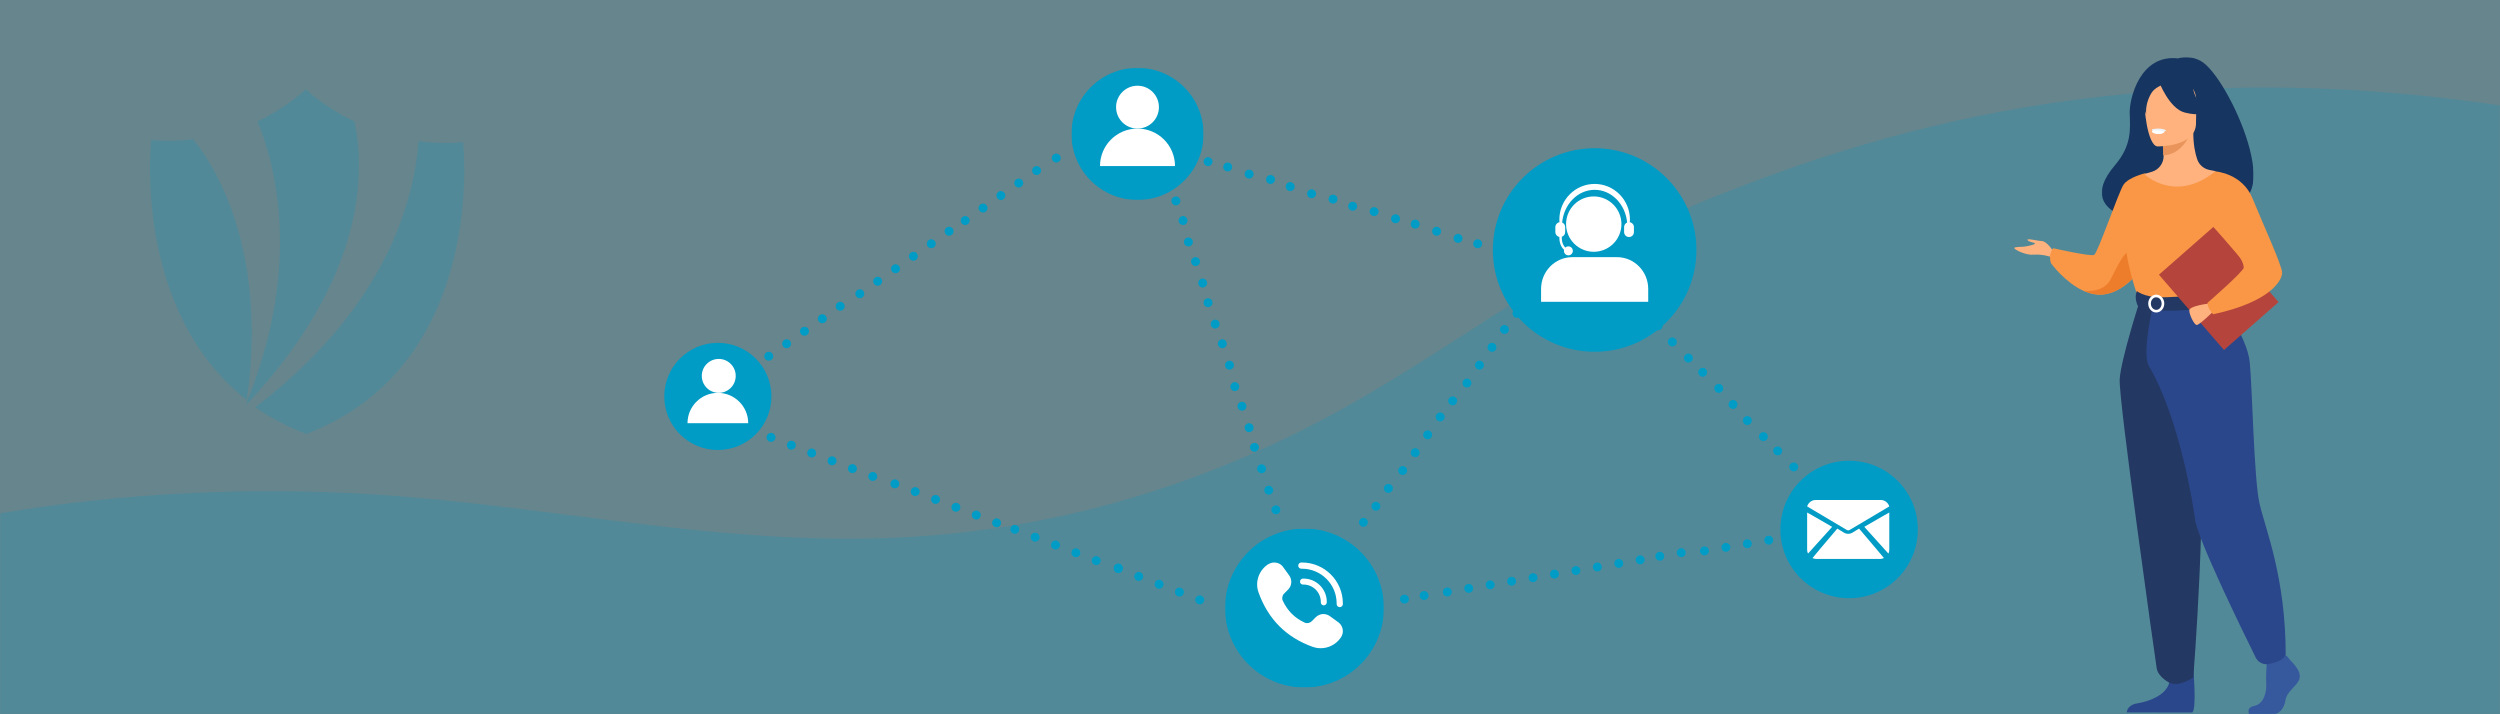 <?xml version="1.0" encoding="UTF-8"?>
<svg width="1400px" height="400px" viewBox="0 0 1400 400" version="1.1" xmlns="http://www.w3.org/2000/svg" xmlns:xlink="http://www.w3.org/1999/xlink">
    <rect x="0" y="0" width="1400" height="400" fill="#808080" stroke="none"/>
    <title>07 ContactUs_Banner</title>
    <defs>
        <rect id="path-1" x="0" y="0" width="1400" height="400"></rect>
        <polygon id="path-3" points="0 0 89 0 89 89 0 89"></polygon>
        <polygon id="path-5" points="0 0 74 0 74 74 0 74"></polygon>
        <polygon id="path-7" points="0 0 85 0 85 94 0 94"></polygon>
        <polygon id="path-9" points="0 0 29 0 29 33 0 33"></polygon>
    </defs>
    <g id="Page-1" stroke="none" stroke-width="1" fill="none" fill-rule="evenodd">
        <g id="07-Contact-Us-Dark" transform="translate(0, -120)">
            <g id="07-ContactUs_Banner" transform="translate(0, 120)">
                <mask id="mask-2" fill="white">
                    <use xlink:href="#path-1"></use>
                </mask>
                <use id="Mask" fill-opacity="0.2" fill="#009CC5" xlink:href="#path-1"></use>
                <g id="Group" opacity="0.2" mask="url(#mask-2)" fill="#009CC5" fill-rule="nonzero">
                    <g transform="translate(84, 50)" id="Path">
                        <path d="M104.742,101.148 C111.713,84.453 115.857,67.024 116.799,49.962 C117.239,41.401 116.988,32.901 115.732,24.767 C115.418,22.505 114.978,20.303 114.539,18.101 C97.08,9.662 87.221,0 87.221,0 C87.221,0 77.487,9.601 60.217,18.04 C61.473,21.037 62.604,24.095 63.608,27.091 C66.246,34.858 68.193,42.624 69.637,50.452 C71.081,58.279 72.023,66.046 72.463,73.812 C72.903,81.579 72.903,89.284 72.463,96.928 C72.086,104.573 71.144,112.095 70.014,119.555 C68.758,127.016 67.313,134.354 65.367,141.509 C62.352,153.19 58.522,164.625 54,175.633 C54.188,175.755 54.377,175.878 54.565,176 C62.666,167.377 70.265,158.388 77.173,149.031 C88.351,133.865 97.96,117.904 104.742,101.148 Z"></path>
                        <path d="M175.346,29.673 C166.462,30.407 158.13,30.101 150.41,29 C149.736,37.628 148.388,46.012 146.428,54.212 C141.588,74.467 133.317,93.254 122.656,110.082 C120.083,114.366 117.204,118.404 114.385,122.443 C112.976,124.463 111.383,126.36 109.913,128.318 L107.646,131.255 C106.911,132.234 106.053,133.152 105.318,134.07 L100.6,139.639 C99.007,141.475 97.292,143.249 95.638,145.024 C92.39,148.634 88.898,152 85.467,155.366 C77.074,163.504 68.19,171.031 59,178.069 C67.332,183.821 76.767,188.9 87.489,193 C189.376,154.142 175.346,29.673 175.346,29.673 Z"></path>
                        <path d="M56.256,118.055 C55.643,110.962 54.846,103.93 53.558,97.083 C52.27,90.175 50.737,83.452 48.775,76.852 C46.813,70.252 44.483,63.837 41.784,57.73 C39.086,51.562 36.081,45.641 32.709,40.151 C31.053,37.376 29.275,34.723 27.435,32.256 C26.515,31.022 25.595,29.85 24.676,28.74 C24.492,28.493 24.246,28.247 24.062,28 C16.765,28.925 8.977,29.11 0.699,28.432 C0.699,28.432 -10.216,123.483 54.233,174 C55.888,162.527 56.808,150.993 56.992,139.52 C57.054,132.365 56.747,125.148 56.256,118.055 Z"></path>
                    </g>
                </g>
                <path d="M435.098,108.231 C516.648,140.176 570.162,183.626 636.147,222.074 C702.131,260.523 790.301,296.262 898.244,301.1 C996.334,305.497 1090.04,283.642 1187.52,277.075 C1258.775,272.276 1332.629,276.081 1400,287.461 L1400,438 L0,438 L0,59.097 C208.742,27.788 353.852,76.405 435.098,108.231" id="Fill-1" fill-opacity="0.2" fill="#009CC5" mask="url(#mask-2)" transform="translate(700, 243.5) scale(-1, 1) translate(-700, -243.5) "></path>
                <g id="Group-247" mask="url(#mask-2)">
                    <g transform="translate(372, 38)">
                        <path d="M545.77,133.695 C546.768,132.74 548.35,132.773 549.305,133.771 C550.26,134.768 550.227,136.35 549.23,137.305 C548.232,138.261 546.65,138.226 545.695,137.23 C544.74,136.232 544.773,134.65 545.77,133.695" id="Fill-1" fill="#009CC5"></path>
                        <path d="M554.77,142.695 C555.768,141.74 557.35,141.773 558.305,142.77 C559.26,143.767 559.227,145.35 558.23,146.305 C557.232,147.26 555.65,147.227 554.695,146.23 C553.74,145.232 553.773,143.65 554.77,142.695" id="Fill-3" fill="#009CC5"></path>
                        <path d="M562.695,155.23 C561.74,154.233 561.773,152.65 562.771,151.695 C563.767,150.74 565.349,150.773 566.305,151.77 C567.26,152.768 567.227,154.35 566.229,155.305 C565.232,156.26 563.65,156.227 562.695,155.23" id="Fill-5" fill="#009CC5"></path>
                        <path d="M571.77,160.695 C572.768,159.74 574.35,159.773 575.305,160.77 C576.26,161.767 576.227,163.35 575.23,164.305 C574.232,165.26 572.65,165.227 571.695,164.23 C570.74,163.232 570.773,161.65 571.77,160.695" id="Fill-7" fill="#009CC5"></path>
                        <path d="M579.771,168.695 C580.768,167.739 582.35,167.774 583.305,168.77 C584.26,169.767 584.227,171.35 583.23,172.305 C582.232,173.26 580.65,173.227 579.695,172.23 C578.74,171.232 578.773,169.65 579.771,168.695" id="Fill-9" fill="#009CC5"></path>
                        <path d="M588.695,181.23 C587.74,180.232 587.773,178.65 588.77,177.695 C589.767,176.74 591.35,176.773 592.305,177.77 C593.26,178.768 593.227,180.35 592.229,181.305 C591.232,182.26 589.65,182.227 588.695,181.23" id="Fill-11" fill="#009CC5"></path>
                        <path d="M596.77,186.695 C597.768,185.74 599.35,185.773 600.305,186.77 C601.26,187.768 601.227,189.35 600.23,190.305 C599.232,191.261 597.65,191.226 596.695,190.23 C595.74,189.232 595.773,187.65 596.77,186.695" id="Fill-13" fill="#009CC5"></path>
                        <path d="M604.77,195.695 C605.768,194.74 607.35,194.773 608.305,195.77 C609.26,196.767 609.227,198.35 608.23,199.305 C607.232,200.26 605.65,200.227 604.695,199.23 C603.74,198.232 603.773,196.65 604.77,195.695" id="Fill-15" fill="#009CC5"></path>
                        <path d="M613.695,208.23 C612.74,207.233 612.773,205.65 613.77,204.695 C614.767,203.74 616.35,203.773 617.305,204.77 C618.26,205.768 618.227,207.35 617.229,208.305 C616.232,209.26 614.65,209.227 613.695,208.23" id="Fill-17" fill="#009CC5"></path>
                        <path d="M621.77,212.695 C622.768,211.74 624.35,211.773 625.305,212.77 C626.26,213.767 626.227,215.35 625.23,216.305 C624.232,217.26 622.65,217.227 621.695,216.23 C620.74,215.232 620.773,213.65 621.77,212.695" id="Fill-19" fill="#009CC5"></path>
                        <path d="M630.771,221.695 C631.768,220.74 633.35,220.773 634.305,221.771 C635.26,222.767 635.227,224.35 634.23,225.305 C633.233,226.26 631.65,226.227 630.695,225.229 C629.74,224.233 629.773,222.65 630.771,221.695" id="Fill-21" fill="#009CC5"></path>
                        <path d="M638.695,234.23 C637.74,233.232 637.773,231.65 638.77,230.695 C639.767,229.74 641.35,229.773 642.305,230.77 C643.26,231.768 643.227,233.35 642.229,234.305 C641.232,235.26 639.65,235.227 638.695,234.23" id="Fill-23" fill="#009CC5"></path>
                        <g id="Group-27" stroke-width="1" fill="none" transform="translate(314, 258)">
                            <mask id="mask-4" fill="white">
                                <use xlink:href="#path-3"></use>
                            </mask>
                            <g id="Clip-26"></g>
                            <path d="M0,44.5 C0,19.923 19.923,0 44.5,0 C69.077,0 89,19.923 89,44.5 C89,69.077 69.077,89 44.5,89 C19.923,89 0,69.077 0,44.5" id="Fill-25" fill="#009CC5" mask="url(#mask-4)"></path>
                        </g>
                        <g id="Group" stroke-width="1" fill="none" transform="translate(332, 277)">
                            <path d="M45.462,33.473 L40.72,30.034 C38.263,28.264 34.93,28.521 32.8,30.67 L30.6,32.871 C29.518,33.937 27.92,34.264 26.614,33.662 C21.048,31.1 16.924,26.974 14.347,21.37 C13.745,20.063 14.055,18.447 15.137,17.381 L17.319,15.181 C19.467,13.049 19.725,9.713 17.955,7.255 L14.519,2.51 C13.333,0.86 11.529,0 9.639,0 C8.316,0 6.959,0.43 5.722,1.289 C0.808,4.762 -1.237,11.089 0.756,16.693 C6.1,31.685 16.288,41.948 31.081,47.226 C32.559,47.742 34.088,48 35.583,48 C39.913,48 44.088,45.937 46.682,42.275 L46.888,41.983 C48.812,39.249 48.177,35.433 45.462,33.473 Z" id="Path" fill="#FFFFFF" fill-rule="nonzero"></path>
                            <path d="M35.653,22.058 C35.504,22.97 36.124,23.831 37.037,23.978 C37.13,23.993 37.218,24 37.309,24 C38.117,24 38.827,23.416 38.961,22.595 C38.993,22.404 39,22.214 39,22.026 C39,14.843 33.151,9 25.961,9 C25.77,9 25.581,9.007 25.391,9.039 C24.478,9.186 23.875,10.05 24.022,10.962 C24.171,11.876 25.056,12.498 25.961,12.349 C31.302,12.349 35.648,16.69 35.655,22.058 L35.653,22.058 Z" id="Path" fill="#FFFFFF" fill-rule="nonzero"></path>
                            <path d="M25.098,0 L24.74,0 C23.779,0 23,0.779 23,1.74 C23,2.7 23.779,3.479 24.74,3.479 L25.098,3.479 C35.808,3.479 44.521,12.192 44.521,22.902 L44.521,23.26 C44.521,24.221 45.3,25 46.26,25 C47.221,25 48,24.221 48,23.26 L48,22.902 C48,10.273 37.727,0 25.098,0 L25.098,0 Z" id="Path" fill="#FFFFFF" fill-rule="nonzero"></path>
                        </g>
                        <path d="M0,184 C0,167.431 13.431,154 30,154 C46.569,154 60,167.431 60,184 C60,200.569 46.569,214 30,214 C13.431,214 0,200.569 0,184" id="Fill-32" fill="#009CC5"></path>
                        <path d="M21,172.5 C21,167.254 25.253,163 30.5,163 C35.746,163 40,167.254 40,172.5 C40,177.746 35.746,182 30.5,182 C25.253,182 21,177.746 21,172.5" id="Fill-34" fill="#FFFFFF"></path>
                        <path d="M30,182 C20.612,182 13,189.611 13,199 L47,199 C47,189.611 39.389,182 30,182" id="Fill-36" fill="#FFFFFF"></path>
                        <path d="M244.111,33.765 C244.517,32.445 245.916,31.705 247.235,32.111 C248.555,32.517 249.295,33.916 248.889,35.235 C248.483,36.554 247.085,37.295 245.765,36.889 C244.446,36.483 243.705,35.084 244.111,33.765" id="Fill-38" fill="#009CC5"></path>
                        <path d="M255.111,36.765 C255.517,35.446 256.916,34.705 258.235,35.111 C259.554,35.517 260.295,36.916 259.889,38.235 C259.483,39.554 258.084,40.295 256.765,39.889 C255.446,39.483 254.705,38.084 255.111,36.765" id="Fill-40" fill="#009CC5"></path>
                        <path d="M268.765,43.889 C267.445,43.483 266.705,42.084 267.111,40.765 C267.517,39.446 268.915,38.705 270.235,39.111 C271.555,39.517 272.295,40.916 271.889,42.235 C271.484,43.554 270.084,44.295 268.765,43.889" id="Fill-42" fill="#009CC5"></path>
                        <path d="M279.111,44.765 C279.516,43.445 280.916,42.705 282.235,43.111 C283.554,43.517 284.295,44.916 283.889,46.235 C283.483,47.554 282.085,48.295 280.765,47.889 C279.445,47.483 278.705,46.084 279.111,44.765" id="Fill-44" fill="#009CC5"></path>
                        <path d="M290.111,47.765 C290.517,46.445 291.916,45.705 293.235,46.111 C294.555,46.517 295.295,47.916 294.889,49.235 C294.483,50.554 293.085,51.295 291.765,50.889 C290.446,50.483 289.705,49.084 290.111,47.765" id="Fill-46" fill="#009CC5"></path>
                        <path d="M303.765,54.889 C302.445,54.483 301.705,53.084 302.111,51.765 C302.517,50.445 303.915,49.705 305.235,50.111 C306.555,50.517 307.295,51.915 306.889,53.235 C306.483,54.554 305.084,55.295 303.765,54.889" id="Fill-48" fill="#009CC5"></path>
                        <path d="M313.111,54.765 C313.517,53.445 314.916,52.705 316.235,53.111 C317.555,53.517 318.295,54.916 317.889,56.235 C317.483,57.554 316.085,58.295 314.765,57.889 C313.446,57.483 312.705,56.084 313.111,54.765" id="Fill-50" fill="#009CC5"></path>
                        <path d="M325.111,58.765 C325.517,57.445 326.916,56.705 328.235,57.111 C329.555,57.517 330.295,58.916 329.889,60.235 C329.483,61.555 328.085,62.295 326.765,61.889 C325.446,61.483 324.705,60.084 325.111,58.765" id="Fill-52" fill="#009CC5"></path>
                        <path d="M338.765,64.889 C337.445,64.483 336.705,63.084 337.111,61.765 C337.517,60.446 338.915,59.705 340.235,60.111 C341.555,60.517 342.295,61.916 341.889,63.235 C341.484,64.554 340.084,65.295 338.765,64.889" id="Fill-54" fill="#009CC5"></path>
                        <path d="M348.111,65.765 C348.516,64.445 349.916,63.705 351.235,64.111 C352.554,64.517 353.295,65.915 352.889,67.235 C352.483,68.554 351.085,69.295 349.765,68.889 C348.445,68.483 347.705,67.084 348.111,65.765" id="Fill-56" fill="#009CC5"></path>
                        <path d="M360.111,69.765 C360.516,68.445 361.916,67.705 363.235,68.111 C364.555,68.517 365.295,69.916 364.889,71.235 C364.483,72.554 363.085,73.295 361.765,72.889 C360.445,72.483 359.705,71.084 360.111,69.765" id="Fill-58" fill="#009CC5"></path>
                        <path d="M373.765,75.889 C372.446,75.483 371.705,74.084 372.111,72.765 C372.517,71.445 373.916,70.705 375.235,71.111 C376.554,71.517 377.295,72.915 376.889,74.235 C376.483,75.554 375.084,76.295 373.765,75.889" id="Fill-60" fill="#009CC5"></path>
                        <path d="M383.111,76.765 C383.517,75.446 384.916,74.705 386.235,75.111 C387.555,75.517 388.295,76.916 387.889,78.235 C387.483,79.554 386.085,80.295 384.765,79.889 C383.446,79.483 382.705,78.084 383.111,76.765" id="Fill-62" fill="#009CC5"></path>
                        <path d="M395.111,79.765 C395.517,78.446 396.916,77.705 398.235,78.111 C399.554,78.517 400.295,79.916 399.889,81.235 C399.483,82.554 398.084,83.295 396.764,82.889 C395.446,82.483 394.705,81.084 395.111,79.765" id="Fill-64" fill="#009CC5"></path>
                        <path d="M408.765,86.889 C407.445,86.483 406.705,85.084 407.111,83.765 C407.517,82.446 408.915,81.705 410.235,82.111 C411.555,82.517 412.295,83.916 411.889,85.235 C411.484,86.554 410.084,87.295 408.765,86.889" id="Fill-66" fill="#009CC5"></path>
                        <path d="M418.111,86.765 C418.517,85.446 419.916,84.705 421.235,85.111 C422.554,85.517 423.295,86.916 422.889,88.235 C422.483,89.554 421.085,90.295 419.765,89.889 C418.445,89.483 417.705,88.084 418.111,86.765" id="Fill-68" fill="#009CC5"></path>
                        <path d="M430.111,90.765 C430.516,89.446 431.916,88.705 433.235,89.111 C434.555,89.517 435.295,90.916 434.889,92.235 C434.483,93.554 433.085,94.295 431.765,93.889 C430.446,93.483 429.705,92.084 430.111,90.765" id="Fill-70" fill="#009CC5"></path>
                        <path d="M443.765,97.889 C442.446,97.483 441.705,96.084 442.111,94.765 C442.517,93.446 443.916,92.705 445.235,93.111 C446.554,93.517 447.295,94.916 446.889,96.235 C446.483,97.554 445.084,98.295 443.765,97.889" id="Fill-72" fill="#009CC5"></path>
                        <path d="M453.111,97.765 C453.517,96.446 454.916,95.705 456.235,96.111 C457.555,96.517 458.295,97.916 457.889,99.235 C457.483,100.554 456.085,101.295 454.765,100.889 C453.446,100.483 452.706,99.084 453.111,97.765" id="Fill-74" fill="#009CC5"></path>
                        <path d="M464.111,101.765 C464.517,100.446 465.916,99.705 467.235,100.111 C468.555,100.517 469.295,101.916 468.889,103.235 C468.483,104.554 467.085,105.295 465.765,104.889 C464.445,104.483 463.705,103.084 464.111,101.765" id="Fill-76" fill="#009CC5"></path>
                        <path d="M477.765,107.889 C476.445,107.483 475.705,106.084 476.111,104.765 C476.517,103.446 477.915,102.705 479.235,103.111 C480.554,103.517 481.295,104.916 480.889,106.235 C480.484,107.554 479.084,108.295 477.765,107.889" id="Fill-78" fill="#009CC5"></path>
                        <path d="M488.111,108.765 C488.516,107.446 489.916,106.705 491.235,107.111 C492.554,107.517 493.295,108.916 492.889,110.235 C492.483,111.554 491.085,112.295 489.765,111.889 C488.445,111.483 487.705,110.084 488.111,108.765" id="Fill-80" fill="#009CC5"></path>
                        <path d="M499.111,111.765 C499.517,110.446 500.916,109.705 502.235,110.111 C503.555,110.517 504.295,111.916 503.889,113.235 C503.483,114.554 502.085,115.295 500.765,114.889 C499.446,114.483 498.706,113.084 499.111,111.765" id="Fill-82" fill="#009CC5"></path>
                        <path d="M512.765,118.889 C511.446,118.483 510.705,117.084 511.111,115.765 C511.517,114.446 512.916,113.705 514.235,114.111 C515.554,114.517 516.295,115.916 515.889,117.235 C515.483,118.554 514.084,119.295 512.765,118.889" id="Fill-84" fill="#009CC5"></path>
                        <path d="M390.023,256.516 C388.909,255.701 388.667,254.137 389.484,253.022 C390.299,251.909 391.864,251.667 392.977,252.484 C394.091,253.299 394.332,254.863 393.517,255.977 C392.7,257.091 391.136,257.333 390.023,256.516" id="Fill-86" fill="#009CC5"></path>
                        <path d="M397.023,247.516 C395.909,246.701 395.667,245.137 396.484,244.022 C397.299,242.909 398.863,242.667 399.977,243.484 C401.091,244.299 401.332,245.863 400.517,246.978 C399.701,248.091 398.136,248.333 397.023,247.516" id="Fill-88" fill="#009CC5"></path>
                        <path d="M407.516,236.977 C406.7,238.091 405.136,238.333 404.022,237.516 C402.909,236.701 402.667,235.136 403.484,234.023 C404.299,232.909 405.864,232.668 406.978,233.483 C408.091,234.3 408.333,235.863 407.516,236.977" id="Fill-90" fill="#009CC5"></path>
                        <path d="M412.023,227.517 C410.909,226.701 410.668,225.136 411.484,224.023 C412.299,222.909 413.863,222.667 414.977,223.484 C416.091,224.299 416.332,225.864 415.517,226.977 C414.701,228.091 413.136,228.333 412.023,227.517" id="Fill-92" fill="#009CC5"></path>
                        <path d="M419.023,217.516 C417.909,216.7 417.667,215.136 418.483,214.022 C419.299,212.909 420.863,212.667 421.977,213.484 C423.091,214.299 423.332,215.863 422.517,216.977 C421.701,218.091 420.136,218.333 419.023,217.516" id="Fill-94" fill="#009CC5"></path>
                        <path d="M429.516,206.977 C428.701,208.091 427.136,208.333 426.023,207.516 C424.909,206.701 424.667,205.136 425.483,204.023 C426.3,202.909 427.864,202.668 428.977,203.483 C430.091,204.299 430.333,205.863 429.516,206.977" id="Fill-96" fill="#009CC5"></path>
                        <path d="M433.023,197.517 C431.909,196.701 431.667,195.136 432.484,194.023 C433.299,192.909 434.864,192.667 435.977,193.484 C437.091,194.299 437.332,195.864 436.517,196.977 C435.7,198.091 434.137,198.333 433.023,197.517" id="Fill-98" fill="#009CC5"></path>
                        <path d="M440.023,188.517 C438.909,187.701 438.667,186.136 439.484,185.023 C440.299,183.909 441.864,183.667 442.977,184.484 C444.091,185.299 444.332,186.864 443.517,187.977 C442.701,189.091 441.136,189.333 440.023,188.517" id="Fill-100" fill="#009CC5"></path>
                        <path d="M451.516,177.977 C450.7,179.091 449.137,179.332 448.022,178.517 C446.909,177.701 446.667,176.137 447.484,175.023 C448.299,173.909 449.864,173.667 450.978,174.483 C452.091,175.299 452.333,176.864 451.516,177.977" id="Fill-102" fill="#009CC5"></path>
                        <path d="M455.023,168.516 C453.909,167.701 453.667,166.137 454.484,165.023 C455.299,163.909 456.863,163.667 457.977,164.484 C459.092,165.299 459.332,166.863 458.517,167.977 C457.701,169.091 456.136,169.333 455.023,168.516" id="Fill-104" fill="#009CC5"></path>
                        <path d="M462.023,158.516 C460.909,157.701 460.667,156.137 461.484,155.022 C462.299,153.909 463.864,153.667 464.977,154.484 C466.091,155.299 466.332,156.863 465.517,157.978 C464.7,159.091 463.136,159.333 462.023,158.516" id="Fill-106" fill="#009CC5"></path>
                        <path d="M472.517,147.977 C471.7,149.091 470.136,149.333 469.023,148.517 C467.909,147.701 467.667,146.136 468.484,145.023 C469.3,143.909 470.864,143.668 471.977,144.483 C473.091,145.299 473.333,146.864 472.517,147.977" id="Fill-108" fill="#009CC5"></path>
                        <path d="M476.023,139.517 C474.909,138.701 474.667,137.136 475.484,136.023 C476.299,134.909 477.863,134.667 478.977,135.484 C480.091,136.299 480.332,137.864 479.517,138.977 C478.701,140.091 477.136,140.333 476.023,139.517" id="Fill-110" fill="#009CC5"></path>
                        <path d="M483.023,129.517 C481.909,128.7 481.667,127.136 482.483,126.023 C483.299,124.909 484.863,124.667 485.977,125.484 C487.091,126.299 487.332,127.864 486.517,128.977 C485.701,130.091 484.136,130.332 483.023,129.517" id="Fill-112" fill="#009CC5"></path>
                        <path d="M493.516,118.977 C492.701,120.091 491.136,120.332 490.023,119.517 C488.909,118.7 488.667,117.137 489.484,116.023 C490.299,114.909 491.864,114.667 492.977,115.484 C494.091,116.299 494.333,117.864 493.516,118.977" id="Fill-114" fill="#009CC5"></path>
                        <path d="M498.023,109.516 C496.909,108.701 496.667,107.137 497.484,106.022 C498.299,104.909 499.864,104.667 500.977,105.484 C502.091,106.299 502.332,107.863 501.517,108.978 C500.701,110.091 499.136,110.333 498.023,109.516" id="Fill-116" fill="#009CC5"></path>
                        <path d="M505.023,100.516 C503.909,99.701 503.667,98.137 504.483,97.022 C505.299,95.909 506.863,95.667 507.977,96.484 C509.091,97.299 509.332,98.863 508.517,99.978 C507.701,101.091 506.136,101.333 505.023,100.516" id="Fill-118" fill="#009CC5"></path>
                        <path d="M515.516,89.977 C514.701,91.091 513.136,91.333 512.022,90.517 C510.909,89.701 510.667,88.136 511.484,87.023 C512.3,85.909 513.864,85.668 514.978,86.483 C516.091,87.299 516.333,88.864 515.516,89.977" id="Fill-120" fill="#009CC5"></path>
                        <path d="M412.033,297.905 C411.81,296.542 412.733,295.257 414.096,295.033 C415.458,294.81 416.744,295.733 416.967,297.096 C417.19,298.458 416.267,299.744 414.905,299.967 C413.542,300.19 412.256,299.267 412.033,297.905" id="Fill-122" fill="#009CC5"></path>
                        <path d="M423.033,295.904 C422.81,294.542 423.733,293.257 425.096,293.033 C426.458,292.81 427.744,293.733 427.966,295.096 C428.191,296.458 427.266,297.743 425.905,297.967 C424.542,298.19 423.257,297.267 423.033,295.904" id="Fill-124" fill="#009CC5"></path>
                        <path d="M438.904,295.967 C437.542,296.19 436.257,295.267 436.033,293.904 C435.81,292.542 436.733,291.256 438.096,291.033 C439.458,290.81 440.743,291.733 440.967,293.095 C441.19,294.457 440.267,295.743 438.904,295.967" id="Fill-126" fill="#009CC5"></path>
                        <path d="M448.033,291.904 C447.81,290.542 448.733,289.257 450.096,289.033 C451.458,288.81 452.744,289.733 452.967,291.096 C453.19,292.458 452.267,293.743 450.905,293.967 C449.542,294.19 448.256,293.267 448.033,291.904" id="Fill-128" fill="#009CC5"></path>
                        <path d="M460.033,289.905 C459.81,288.542 460.733,287.257 462.096,287.033 C463.458,286.81 464.744,287.733 464.967,289.096 C465.19,290.458 464.267,291.744 462.905,291.967 C461.542,292.19 460.256,291.267 460.033,289.905" id="Fill-130" fill="#009CC5"></path>
                        <path d="M474.904,289.967 C473.541,290.19 472.257,289.267 472.033,287.904 C471.81,286.542 472.733,285.257 474.096,285.033 C475.458,284.81 476.743,285.733 476.967,287.095 C477.19,288.458 476.266,289.744 474.904,289.967" id="Fill-132" fill="#009CC5"></path>
                        <path d="M484.033,285.904 C483.81,284.542 484.733,283.257 486.096,283.033 C487.458,282.81 488.744,283.733 488.966,285.096 C489.191,286.458 488.266,287.743 486.905,287.967 C485.543,288.19 484.257,287.267 484.033,285.904" id="Fill-134" fill="#009CC5"></path>
                        <path d="M496.033,283.904 C495.81,282.542 496.733,281.257 498.096,281.033 C499.458,280.81 500.744,281.733 500.966,283.096 C501.191,284.458 500.266,285.743 498.904,285.967 C497.542,286.19 496.257,285.266 496.033,283.904" id="Fill-136" fill="#009CC5"></path>
                        <path d="M510.904,283.967 C509.542,284.19 508.257,283.267 508.033,281.904 C507.81,280.542 508.733,279.256 510.096,279.033 C511.458,278.81 512.743,279.733 512.967,281.095 C513.19,282.458 512.267,283.744 510.904,283.967" id="Fill-138" fill="#009CC5"></path>
                        <path d="M520.033,279.904 C519.81,278.542 520.733,277.257 522.096,277.033 C523.458,276.81 524.744,277.733 524.967,279.096 C525.19,280.458 524.267,281.743 522.905,281.967 C521.542,282.19 520.256,281.267 520.033,279.904" id="Fill-140" fill="#009CC5"></path>
                        <path d="M532.033,277.904 C531.81,276.542 532.733,275.257 534.096,275.033 C535.458,274.81 536.744,275.733 536.967,277.096 C537.19,278.458 536.267,279.743 534.905,279.967 C533.542,280.19 532.256,279.267 532.033,277.904" id="Fill-142" fill="#009CC5"></path>
                        <path d="M546.904,277.967 C545.542,278.19 544.257,277.267 544.033,275.904 C543.81,274.542 544.733,273.256 546.096,273.033 C547.458,272.81 548.743,273.733 548.967,275.095 C549.19,276.458 548.267,277.743 546.904,277.967" id="Fill-144" fill="#009CC5"></path>
                        <path d="M555.033,273.904 C554.81,272.542 555.733,271.257 557.096,271.033 C558.458,270.81 559.744,271.733 559.967,273.096 C560.19,274.458 559.267,275.743 557.905,275.967 C556.542,276.19 555.256,275.267 555.033,273.904" id="Fill-146" fill="#009CC5"></path>
                        <path d="M567.033,271.904 C566.81,270.542 567.733,269.257 569.096,269.033 C570.458,268.81 571.744,269.733 571.967,271.096 C572.19,272.458 571.267,273.743 569.905,273.967 C568.542,274.19 567.256,273.267 567.033,271.904" id="Fill-148" fill="#009CC5"></path>
                        <path d="M582.904,272.967 C581.542,273.19 580.257,272.267 580.033,270.905 C579.81,269.542 580.733,268.257 582.096,268.033 C583.458,267.81 584.743,268.733 584.967,270.095 C585.19,271.458 584.267,272.744 582.904,272.967" id="Fill-150" fill="#009CC5"></path>
                        <path d="M592.033,268.904 C591.81,267.542 592.733,266.257 594.095,266.033 C595.458,265.81 596.743,266.733 596.967,268.096 C597.19,269.458 596.266,270.743 594.904,270.967 C593.541,271.19 592.256,270.267 592.033,268.904" id="Fill-152" fill="#009CC5"></path>
                        <path d="M604.033,266.904 C603.81,265.542 604.733,264.257 606.095,264.033 C607.457,263.81 608.743,264.733 608.967,266.096 C609.19,267.458 608.267,268.743 606.905,268.967 C605.542,269.19 604.256,268.267 604.033,266.904" id="Fill-154" fill="#009CC5"></path>
                        <path d="M618.904,266.967 C617.542,267.19 616.257,266.267 616.033,264.904 C615.81,263.542 616.733,262.257 618.096,262.033 C619.458,261.81 620.743,262.733 620.967,264.095 C621.19,265.458 620.267,266.744 618.904,266.967" id="Fill-156" fill="#009CC5"></path>
                        <path d="M343.261,249.881 C341.947,250.301 340.54,249.576 340.12,248.261 C339.699,246.946 340.424,245.54 341.739,245.12 C343.054,244.699 344.46,245.424 344.88,246.739 C345.301,248.054 344.576,249.46 343.261,249.881" id="Fill-158" fill="#009CC5"></path>
                        <path d="M339.261,238.881 C337.946,239.301 336.54,238.576 336.119,237.261 C335.699,235.946 336.424,234.54 337.738,234.119 C339.053,233.699 340.46,234.424 340.881,235.739 C341.301,237.054 340.575,238.46 339.261,238.881" id="Fill-160" fill="#009CC5"></path>
                        <path d="M336.881,223.739 C337.301,225.054 336.576,226.46 335.261,226.881 C333.946,227.301 332.54,226.575 332.119,225.261 C331.699,223.946 332.424,222.54 333.739,222.119 C335.053,221.699 336.46,222.424 336.881,223.739" id="Fill-162" fill="#009CC5"></path>
                        <path d="M331.261,214.881 C329.946,215.301 328.54,214.576 328.119,213.261 C327.699,211.946 328.424,210.54 329.739,210.12 C331.054,209.699 332.46,210.424 332.881,211.739 C333.301,213.054 332.575,214.46 331.261,214.881" id="Fill-164" fill="#009CC5"></path>
                        <path d="M328.261,203.881 C326.947,204.301 325.54,203.576 325.119,202.261 C324.699,200.946 325.424,199.539 326.739,199.12 C328.054,198.699 329.46,199.424 329.881,200.739 C330.301,202.054 329.575,203.46 328.261,203.881" id="Fill-166" fill="#009CC5"></path>
                        <path d="M325.88,188.739 C326.301,190.054 325.576,191.46 324.261,191.881 C322.947,192.301 321.54,191.575 321.12,190.261 C320.699,188.946 321.424,187.54 322.739,187.119 C324.054,186.699 325.46,187.424 325.88,188.739" id="Fill-168" fill="#009CC5"></path>
                        <path d="M320.261,180.881 C318.946,181.301 317.54,180.576 317.119,179.261 C316.699,177.946 317.424,176.54 318.738,176.12 C320.053,175.699 321.46,176.424 321.881,177.739 C322.301,179.054 321.575,180.46 320.261,180.881" id="Fill-170" fill="#009CC5"></path>
                        <path d="M317.261,168.881 C315.946,169.301 314.54,168.576 314.119,167.261 C313.699,165.946 314.424,164.539 315.739,164.12 C317.053,163.699 318.46,164.424 318.881,165.739 C319.301,167.054 318.575,168.46 317.261,168.881" id="Fill-172" fill="#009CC5"></path>
                        <path d="M314.881,153.739 C315.301,155.054 314.576,156.46 313.261,156.881 C311.947,157.301 310.54,156.576 310.119,155.261 C309.699,153.946 310.424,152.54 311.739,152.119 C313.054,151.699 314.46,152.425 314.881,153.739" id="Fill-174" fill="#009CC5"></path>
                        <path d="M309.261,145.881 C307.947,146.301 306.54,145.576 306.119,144.261 C305.699,142.946 306.424,141.54 307.739,141.119 C309.054,140.699 310.46,141.424 310.881,142.739 C311.301,144.054 310.575,145.46 309.261,145.881" id="Fill-176" fill="#009CC5"></path>
                        <path d="M305.261,133.881 C303.947,134.301 302.54,133.576 302.12,132.261 C301.699,130.946 302.424,129.539 303.739,129.12 C305.054,128.699 306.46,129.424 306.88,130.739 C307.301,132.054 306.575,133.46 305.261,133.881" id="Fill-178" fill="#009CC5"></path>
                        <path d="M303.88,119.739 C304.301,121.054 303.576,122.46 302.261,122.881 C300.946,123.301 299.54,122.576 299.12,121.261 C298.699,119.946 299.424,118.54 300.739,118.119 C302.053,117.699 303.46,118.425 303.88,119.739" id="Fill-180" fill="#009CC5"></path>
                        <path d="M298.261,110.881 C296.946,111.301 295.54,110.576 295.119,109.261 C294.699,107.946 295.424,106.54 296.739,106.119 C298.054,105.699 299.461,106.424 299.881,107.739 C300.301,109.054 299.575,110.46 298.261,110.881" id="Fill-182" fill="#009CC5"></path>
                        <path d="M294.261,99.881 C292.947,100.301 291.54,99.576 291.119,98.261 C290.699,96.946 291.424,95.54 292.739,95.12 C294.054,94.699 295.461,95.424 295.881,96.739 C296.301,98.054 295.575,99.46 294.261,99.881" id="Fill-184" fill="#009CC5"></path>
                        <path d="M292.88,84.739 C293.301,86.053 292.576,87.46 291.261,87.881 C289.947,88.301 288.54,87.575 288.12,86.261 C287.699,84.946 288.424,83.54 289.739,83.119 C291.054,82.699 292.46,83.424 292.88,84.739" id="Fill-186" fill="#009CC5"></path>
                        <path d="M287.261,76.881 C285.946,77.301 284.54,76.576 284.12,75.261 C283.699,73.946 284.424,72.54 285.739,72.119 C287.054,71.699 288.46,72.424 288.88,73.739 C289.301,75.054 288.576,76.46 287.261,76.881" id="Fill-188" fill="#009CC5"></path>
                        <path d="M283.261,64.881 C281.946,65.301 280.54,64.576 280.119,63.261 C279.699,61.946 280.424,60.54 281.738,60.119 C283.053,59.699 284.46,60.424 284.881,61.739 C285.301,63.054 284.575,64.46 283.261,64.881" id="Fill-190" fill="#009CC5"></path>
                        <path d="M281.881,49.739 C282.301,51.053 281.576,52.46 280.261,52.881 C278.946,53.301 277.54,52.575 277.119,51.261 C276.699,49.946 277.424,48.54 278.739,48.119 C280.054,47.699 281.46,48.424 281.881,49.739" id="Fill-192" fill="#009CC5"></path>
                        <path d="M46.443,169.92 C45.658,168.784 45.944,167.227 47.08,166.443 C48.216,165.658 49.773,165.944 50.557,167.08 C51.342,168.216 51.056,169.773 49.92,170.558 C48.784,171.341 47.227,171.056 46.443,169.92" id="Fill-194" fill="#009CC5"></path>
                        <path d="M56.443,162.92 C55.658,161.783 55.944,160.227 57.08,159.443 C58.216,158.658 59.773,158.944 60.557,160.08 C61.341,161.216 61.057,162.773 59.92,163.558 C58.783,164.341 57.227,164.056 56.443,162.92" id="Fill-196" fill="#009CC5"></path>
                        <path d="M69.92,156.557 C68.784,157.342 67.227,157.056 66.443,155.92 C65.658,154.784 65.944,153.227 67.08,152.443 C68.216,151.658 69.774,151.944 70.557,153.08 C71.341,154.216 71.056,155.773 69.92,156.557" id="Fill-198" fill="#009CC5"></path>
                        <path d="M76.443,148.92 C75.658,147.784 75.944,146.227 77.08,145.443 C78.216,144.658 79.773,144.944 80.557,146.08 C81.342,147.216 81.056,148.773 79.92,149.558 C78.784,150.341 77.227,150.056 76.443,148.92" id="Fill-200" fill="#009CC5"></path>
                        <path d="M86.443,141.92 C85.658,140.784 85.944,139.227 87.08,138.443 C88.216,137.658 89.773,137.944 90.557,139.08 C91.342,140.216 91.056,141.773 89.92,142.558 C88.784,143.341 87.227,143.056 86.443,141.92" id="Fill-202" fill="#009CC5"></path>
                        <path d="M99.92,135.557 C98.784,136.342 97.227,136.056 96.443,134.92 C95.658,133.784 95.944,132.227 97.08,131.443 C98.216,130.658 99.773,130.944 100.558,132.08 C101.341,133.216 101.056,134.773 99.92,135.557" id="Fill-204" fill="#009CC5"></path>
                        <path d="M107.443,127.92 C106.658,126.784 106.944,125.227 108.08,124.443 C109.216,123.658 110.773,123.944 111.557,125.08 C112.342,126.216 112.056,127.773 110.92,128.558 C109.784,129.341 108.227,129.056 107.443,127.92" id="Fill-206" fill="#009CC5"></path>
                        <path d="M117.443,120.92 C116.658,119.784 116.944,118.227 118.08,117.443 C119.216,116.658 120.773,116.944 121.557,118.08 C122.342,119.216 122.056,120.773 120.92,121.557 C119.783,122.342 118.227,122.056 117.443,120.92" id="Fill-208" fill="#009CC5"></path>
                        <path d="M130.92,114.557 C129.784,115.342 128.227,115.056 127.443,113.92 C126.658,112.784 126.944,111.227 128.08,110.443 C129.216,109.658 130.773,109.944 131.557,111.08 C132.342,112.216 132.056,113.773 130.92,114.557" id="Fill-210" fill="#009CC5"></path>
                        <path d="M137.443,106.92 C136.659,105.784 136.943,104.227 138.08,103.443 C139.216,102.658 140.773,102.944 141.558,104.08 C142.341,105.216 142.057,106.773 140.919,107.558 C139.783,108.341 138.227,108.056 137.443,106.92" id="Fill-212" fill="#009CC5"></path>
                        <path d="M147.443,99.92 C146.658,98.784 146.944,97.227 148.08,96.443 C149.216,95.658 150.773,95.944 151.557,97.08 C152.342,98.216 152.056,99.773 150.92,100.558 C149.784,101.341 148.227,101.056 147.443,99.92" id="Fill-214" fill="#009CC5"></path>
                        <path d="M160.92,93.557 C159.784,94.342 158.227,94.056 157.443,92.92 C156.658,91.784 156.944,90.227 158.08,89.443 C159.216,88.659 160.773,88.943 161.558,90.08 C162.341,91.216 162.056,92.773 160.92,93.557" id="Fill-216" fill="#009CC5"></path>
                        <path d="M166.443,86.92 C165.658,85.784 165.944,84.227 167.08,83.443 C168.216,82.658 169.773,82.944 170.557,84.08 C171.342,85.216 171.056,86.773 169.92,87.558 C168.784,88.341 167.227,88.056 166.443,86.92" id="Fill-218" fill="#009CC5"></path>
                        <path d="M176.443,79.92 C175.658,78.784 175.944,77.227 177.08,76.443 C178.216,75.658 179.773,75.944 180.557,77.08 C181.342,78.216 181.056,79.773 179.92,80.558 C178.784,81.341 177.227,81.056 176.443,79.92" id="Fill-220" fill="#009CC5"></path>
                        <path d="M189.92,73.557 C188.784,74.342 187.227,74.056 186.443,72.92 C185.658,71.784 185.944,70.227 187.08,69.443 C188.216,68.658 189.773,68.944 190.558,70.08 C191.341,71.216 191.056,72.773 189.92,73.557" id="Fill-222" fill="#009CC5"></path>
                        <path d="M196.443,65.92 C195.658,64.783 195.944,63.227 197.08,62.443 C198.216,61.658 199.773,61.944 200.557,63.08 C201.342,64.216 201.056,65.773 199.92,66.558 C198.784,67.341 197.227,67.056 196.443,65.92" id="Fill-224" fill="#009CC5"></path>
                        <path d="M206.442,58.92 C205.659,57.784 205.944,56.227 207.08,55.443 C208.216,54.658 209.773,54.944 210.558,56.08 C211.341,57.216 211.057,58.773 209.919,59.558 C208.783,60.341 207.227,60.056 206.442,58.92" id="Fill-226" fill="#009CC5"></path>
                        <path d="M220.92,52.557 C219.784,53.342 218.227,53.056 217.443,51.92 C216.659,50.784 216.944,49.227 218.08,48.443 C219.216,47.659 220.773,47.943 221.558,49.08 C222.341,50.216 222.056,51.773 220.92,52.557" id="Fill-228" fill="#009CC5"></path>
                        <g id="Group-5" stroke-width="1" fill="none" transform="translate(179.817, 252.435) scale(1, -1) rotate(14) translate(-179.817, -252.435) translate(71.839, 176.746)">
                            <path d="M0.443,150.298 C-0.342,149.162 -0.056,147.605 1.08,146.821 C2.216,146.036 3.773,146.322 4.557,147.458 C5.342,148.594 5.056,150.151 3.92,150.936 C2.784,151.719 1.227,151.434 0.443,150.298" id="Fill-194-Copy" fill="#009CC5"></path>
                            <path d="M10.443,143.298 C9.658,142.161 9.944,140.605 11.08,139.821 C12.216,139.036 13.773,139.322 14.557,140.458 C15.341,141.594 15.057,143.151 13.92,143.936 C12.783,144.719 11.227,144.434 10.443,143.298" id="Fill-196-Copy" fill="#009CC5"></path>
                            <path d="M23.92,136.935 C22.784,137.72 21.227,137.434 20.443,136.298 C19.658,135.162 19.944,133.605 21.08,132.821 C22.216,132.036 23.774,132.322 24.557,133.458 C25.341,134.594 25.056,136.151 23.92,136.935" id="Fill-198-Copy" fill="#009CC5"></path>
                            <path d="M30.443,129.298 C29.658,128.162 29.944,126.605 31.08,125.821 C32.216,125.036 33.773,125.322 34.557,126.458 C35.342,127.594 35.056,129.151 33.92,129.936 C32.784,130.719 31.227,130.434 30.443,129.298" id="Fill-200-Copy" fill="#009CC5"></path>
                            <path d="M40.443,122.298 C39.658,121.162 39.944,119.605 41.08,118.821 C42.216,118.036 43.773,118.322 44.557,119.458 C45.342,120.594 45.056,122.151 43.92,122.936 C42.784,123.719 41.227,123.434 40.443,122.298" id="Fill-202-Copy" fill="#009CC5"></path>
                            <path d="M53.92,115.935 C52.784,116.72 51.227,116.434 50.443,115.298 C49.658,114.162 49.944,112.605 51.08,111.821 C52.216,111.036 53.773,111.322 54.558,112.458 C55.341,113.594 55.056,115.151 53.92,115.935" id="Fill-204-Copy" fill="#009CC5"></path>
                            <path d="M61.443,108.298 C60.658,107.162 60.944,105.605 62.08,104.821 C63.216,104.036 64.773,104.322 65.557,105.458 C66.342,106.594 66.056,108.151 64.92,108.936 C63.784,109.719 62.227,109.434 61.443,108.298" id="Fill-206-Copy" fill="#009CC5"></path>
                            <path d="M71.443,101.298 C70.658,100.162 70.944,98.605 72.08,97.821 C73.216,97.036 74.773,97.322 75.557,98.458 C76.342,99.594 76.056,101.151 74.92,101.935 C73.783,102.72 72.227,102.434 71.443,101.298" id="Fill-208-Copy" fill="#009CC5"></path>
                            <path d="M84.92,94.935 C83.784,95.72 82.227,95.434 81.443,94.298 C80.658,93.162 80.944,91.605 82.08,90.821 C83.216,90.036 84.773,90.322 85.557,91.458 C86.342,92.594 86.056,94.151 84.92,94.935" id="Fill-210-Copy" fill="#009CC5"></path>
                            <path d="M91.443,87.298 C90.659,86.162 90.943,84.605 92.08,83.821 C93.216,83.036 94.773,83.322 95.558,84.458 C96.341,85.594 96.057,87.151 94.919,87.936 C93.783,88.719 92.227,88.434 91.443,87.298" id="Fill-212-Copy" fill="#009CC5"></path>
                            <path d="M101.443,80.298 C100.658,79.162 100.944,77.605 102.08,76.821 C103.216,76.036 104.773,76.322 105.557,77.458 C106.342,78.594 106.056,80.151 104.92,80.936 C103.784,81.719 102.227,81.434 101.443,80.298" id="Fill-214-Copy" fill="#009CC5"></path>
                            <path d="M114.92,73.935 C113.784,74.72 112.227,74.434 111.443,73.298 C110.658,72.162 110.944,70.605 112.08,69.821 C113.216,69.037 114.773,69.321 115.558,70.458 C116.341,71.594 116.056,73.151 114.92,73.935" id="Fill-216-Copy" fill="#009CC5"></path>
                            <path d="M120.443,67.298 C119.658,66.162 119.944,64.605 121.08,63.821 C122.216,63.036 123.773,63.322 124.557,64.458 C125.342,65.594 125.056,67.151 123.92,67.936 C122.784,68.719 121.227,68.434 120.443,67.298" id="Fill-218-Copy" fill="#009CC5"></path>
                            <path d="M130.443,60.298 C129.658,59.162 129.944,57.605 131.08,56.821 C132.216,56.036 133.773,56.322 134.557,57.458 C135.342,58.594 135.056,60.151 133.92,60.935 C132.784,61.719 131.227,61.434 130.443,60.298" id="Fill-220-Copy" fill="#009CC5"></path>
                            <path d="M143.92,53.935 C142.784,54.72 141.227,54.434 140.443,53.298 C139.658,52.162 139.944,50.605 141.08,49.821 C142.216,49.036 143.773,49.322 144.558,50.458 C145.341,51.594 145.056,53.151 143.92,53.935" id="Fill-222-Copy" fill="#009CC5"></path>
                            <path d="M150.443,46.298 C149.658,45.161 149.944,43.605 151.08,42.821 C152.216,42.036 153.773,42.322 154.557,43.458 C155.342,44.594 155.056,46.151 153.92,46.936 C152.784,47.719 151.227,47.434 150.443,46.298" id="Fill-224-Copy" fill="#009CC5"></path>
                            <path d="M160.442,39.298 C159.659,38.162 159.944,36.605 161.08,35.821 C162.216,35.036 163.773,35.322 164.558,36.458 C165.341,37.594 165.057,39.151 163.919,39.936 C162.783,40.719 161.227,40.434 160.442,39.298" id="Fill-226-Copy" fill="#009CC5"></path>
                            <path d="M174.92,32.935 C173.784,33.72 172.227,33.434 171.443,32.298 C170.659,31.162 170.944,29.605 172.08,28.821 C173.216,28.037 174.773,28.321 175.558,29.458 C176.341,30.594 176.056,32.151 174.92,32.935" id="Fill-228-Copy" fill="#009CC5"></path>
                            <path d="M171.398,31.92 C170.613,30.784 170.899,29.227 172.035,28.443 C173.171,27.658 174.728,27.944 175.512,29.08 C176.296,30.216 176.011,31.773 174.875,32.558 C173.738,33.341 172.182,33.056 171.398,31.92" id="Fill-218-Copy-2" fill="#009CC5"></path>
                            <path d="M181.398,24.92 C180.613,23.784 180.899,22.227 182.035,21.443 C183.171,20.658 184.728,20.944 185.512,22.08 C186.296,23.216 186.011,24.773 184.875,25.558 C183.739,26.341 182.182,26.056 181.398,24.92" id="Fill-220-Copy-2" fill="#009CC5"></path>
                            <path d="M194.875,18.557 C193.739,19.342 192.182,19.056 191.398,17.92 C190.613,16.784 190.899,15.227 192.035,14.443 C193.171,13.658 194.728,13.944 195.513,15.08 C196.296,16.216 196.011,17.773 194.875,18.557" id="Fill-222-Copy-2" fill="#009CC5"></path>
                            <path d="M201.398,10.92 C200.613,9.783 200.899,8.227 202.035,7.443 C203.171,6.658 204.728,6.944 205.512,8.08 C206.296,9.216 206.011,10.773 204.875,11.558 C203.739,12.341 202.182,12.056 201.398,10.92" id="Fill-224-Copy-2" fill="#009CC5"></path>
                            <path d="M211.397,3.92 C210.613,2.784 210.899,1.227 212.035,0.443 C213.171,-0.342 214.727,-0.056 215.512,1.08 C216.296,2.216 216.011,3.773 214.874,4.558 C213.738,5.341 212.182,5.056 211.397,3.92" id="Fill-226-Copy-2" fill="#009CC5"></path>
                        </g>
                        <g id="Group-232" stroke-width="1" fill="none" transform="translate(228, 0)">
                            <mask id="mask-6" fill="white">
                                <use xlink:href="#path-5"></use>
                            </mask>
                            <g id="Clip-231"></g>
                            <path d="M0,37 C0,16.565 16.565,-0 37,-0 C57.435,-0 74,16.565 74,37 C74,57.434 57.435,74 37,74 C16.565,74 0,57.434 0,37" id="Fill-230" fill="#009CC5" mask="url(#mask-6)"></path>
                        </g>
                        <path d="M253,22 C253,15.373 258.373,10 265.001,10 C271.628,10 277,15.373 277,22 C277,28.628 271.628,34 265.001,34 C258.373,34 253,28.628 253,22" id="Fill-233" fill="#FFFFFF"></path>
                        <path d="M265,34 C253.402,34 244,43.402 244,55 L286,55 C286,43.402 276.598,34 265,34" id="Fill-235" fill="#FFFFFF"></path>
                        <path d="M464,102 C464,70.52 489.52,45 521,45 C552.48,45 578,70.52 578,102 C578,133.48 552.48,159 521,159 C489.52,159 464,133.48 464,102" id="Fill-237" fill="#009CC5"></path>
                        <g id="Group" stroke-width="1" fill="none" transform="translate(491, 65)">
                            <path d="M42.504,41 L17.496,41 C7.833,41 0,48.967 0,58.795 L0,66 L60,66 L60,58.795 C60,48.967 52.167,41 42.504,41 Z" id="Path" fill="#FFFFFF" fill-rule="nonzero"></path>
                            <circle id="Oval" fill="#FFFFFF" fill-rule="nonzero" cx="29.5" cy="22.5" r="15.5"></circle>
                            <path d="M10.238,29.687 C10.194,31.709 10.575,34.763 12.875,36.89 C12.83,37.079 12.8,37.275 12.8,37.478 C12.8,38.871 13.916,40 15.292,40 C16.669,40 17.785,38.871 17.785,37.478 C17.785,36.085 16.669,34.956 15.292,34.956 C14.628,34.956 14.028,35.223 13.581,35.652 C11.773,33.817 11.525,31.262 11.595,29.591 C12.698,29.229 13.5,28.193 13.5,26.956 L13.5,24.174 C13.5,23.014 12.798,22.022 11.801,21.604 C12.773,11.319 20.548,3.304 30,3.304 C39.452,3.304 47.227,11.319 48.199,21.604 C47.202,22.022 46.5,23.014 46.5,24.174 L46.5,26.956 C46.5,28.493 47.731,29.739 49.25,29.739 C50.769,29.739 52,28.493 52,26.956 L52,24.174 C52,22.787 50.994,21.646 49.682,21.435 C49.716,20.958 49.766,20.486 49.766,20 C49.766,8.954 40.916,0 30,0 C19.084,0 10.234,8.954 10.234,20 C10.234,20.486 10.284,20.959 10.319,21.435 C9.006,21.646 8,22.787 8,24.174 L8,26.957 C8,28.316 8.965,29.444 10.238,29.687 Z" id="Path" fill="#FFFFFF" fill-rule="nonzero"></path>
                        </g>
                        <path d="M625,258.5 C625,237.238 642.238,220 663.5,220 C684.762,220 702,237.238 702,258.5 C702,279.763 684.762,297 663.5,297 C642.238,297 625,279.763 625,258.5" id="Fill-243" fill="#009CC5"></path>
                        <g id="Group" stroke-width="1" fill="none" transform="translate(640, 242)">
                            <path d="M3.298,26.888 L5.903,24.009 L14,15.038 L3.694,9.097 L3.298,8.864 L0,7 L0,27.87 C0,28.635 0.165,29.351 0.478,30 L1.435,28.968 L3.298,26.904 L3.298,26.888 L3.298,26.888 Z" id="Path" fill="#FFFFFF" fill-rule="nonzero"></path>
                            <path d="M40.928,33 C41.662,33 42.38,32.825 43,32.491 L40.488,29.491 L38.628,27.281 L29.069,16 L25.414,18.246 C24.664,18.702 23.816,18.93 22.984,18.93 C22.152,18.93 21.303,18.702 20.553,18.246 L16.899,16 L7.323,27.298 L5.496,29.491 L3,32.509 C3.62,32.825 4.321,33 5.039,33 L40.928,33 Z" id="Path" fill="#FFFFFF" fill-rule="nonzero"></path>
                            <path d="M42.702,8.865 L41.515,9.531 L32,15.028 L40.822,24.804 L42.702,26.886 L42.702,26.902 L45.522,30 C45.835,29.35 46,28.634 46,27.868 L46,7 L42.702,8.849 L42.702,8.865 Z" id="Path" fill="#FFFFFF" fill-rule="nonzero"></path>
                            <path d="M5.845,7.065 L22.186,16.767 C22.684,17.078 23.316,17.078 23.814,16.767 L40.603,6.807 L42.928,5.428 L43.758,4.929 L46,3.584 C45.352,1.516 43.476,0 41.267,0 L4.733,0 C2.524,0 0.648,1.516 0,3.584 L2.242,4.929 L3.072,5.411 L3.072,5.428 L5.845,7.065 L5.845,7.065 Z" id="Path" fill="#FFFFFF" fill-rule="nonzero"></path>
                        </g>
                    </g>
                </g>
                <g id="Group-1" mask="url(#mask-2)">
                    <g transform="translate(1128, 32)" id="Homa-Images">
                        <g transform="translate(0, 0)">
                            <g id="Group-45" transform="translate(0, 0)">
                                <g id="Group-3" transform="translate(49, -0)">
                                    <mask id="mask-8" fill="white">
                                        <use xlink:href="#path-7"></use>
                                    </mask>
                                    <g id="Clip-2"></g>
                                    <path d="M55.256,2.048 C48.318,-1.567 42.759,0.705 42.759,0.705 C21.532,-1.8 15.34,23.065 15.628,31.621 C15.912,40.175 16.887,49.365 7.407,60.479 C-19.975,92.584 37.374,94 37.374,94 C37.858,68.35 68.473,77.709 67.131,80.308 C106.375,89.768 71.033,10.269 55.256,2.048" id="Fill-1" fill="#163560" mask="url(#mask-8)"></path>
                                </g>
                                <path d="M22,108.917 C22,108.917 18.343,103.094 15.395,102.98 C12.447,102.866 6.989,101.268 7.425,102.409 C7.862,103.551 11.247,103.665 11.574,104.35 C11.901,105.035 6.552,106.063 5.024,106.177 C3.496,106.291 -0.107,106.177 0.002,106.976 C0.112,107.776 6.496,111.087 10.999,110.63 C15.504,110.173 21.071,112 21.071,112 L22,108.917 Z" id="Fill-4" fill="#FFB27D"></path>
                                <path d="M76,110.752 C76,110.752 73.98,114.803 70.316,119.457 C65.9,125.059 59.091,131.53 50.542,132.807 C46.459,133.417 42.466,132.527 38.795,130.876 C38.786,130.872 38.782,130.872 38.782,130.872 C28.399,126.205 20.592,115.47 20.592,115.47 C18.763,110.415 21.757,106.987 21.757,106.987 C21.757,106.987 42.722,111.763 44.719,110.752 C46.715,109.741 58.363,75.759 61.135,71.488 C63.91,67.218 73.361,65 73.361,65 L76,110.752 Z" id="Fill-6" fill="#F99746"></path>
                                <path d="M70.344,119.345 C65.953,124.993 59.182,131.518 50.681,132.806 C46.621,133.421 42.65,132.523 39,130.858 C39.403,130.913 49.715,132.22 53.825,124.67 C58.017,116.967 62.551,104.734 68.779,108.811 C71.466,110.572 71.347,114.945 70.344,119.345" id="Fill-8" fill="#ED7D2B"></path>
                                <g id="Group-12" transform="translate(131, 335)">
                                    <mask id="mask-10" fill="white">
                                        <use xlink:href="#path-9"></use>
                                    </mask>
                                    <g id="Clip-11"></g>
                                    <path d="M23.594,2.801 C23.594,2.801 30.107,8.717 28.836,12.92 C27.565,17.122 21.688,19.924 20.894,25.061 C20.099,30.198 16.923,33 14.064,33 L0.432,33 C0.432,33 -1.673,29.386 3.41,28.295 C8.493,27.206 10.41,21.17 10.092,15.566 C9.775,9.962 10.569,2.49 10.569,2.49 L21.37,0 L23.594,2.801 Z" id="Fill-10" fill="#36599E" mask="url(#mask-10)"></path>
                                </g>
                                <path d="M100.097,341 C100.097,341 102.439,365.623 99.581,367 L63,366.927 C63,366.927 63,362.797 68.875,361.879 C74.751,360.961 85.073,357.596 86.82,350.101 C88.566,342.606 100.097,341 100.097,341" id="Fill-13" fill="#2B478B"></path>
                                <path d="M125.837,162.553 C118.396,145.841 113.844,141.045 114.713,135.858 C115.36,131.997 112.743,63.879 112.743,63.879 C111.86,63.604 110.091,63.359 109.123,63.143 C106.071,62.465 103.545,60.318 102.494,57.369 C101.228,53.817 100.221,48.572 100.244,42 L99.292,42.188 L83.267,45.366 C83.267,45.366 83.631,50.418 83.642,55.176 C83.642,55.215 83.642,55.254 83.642,55.294 C83.662,59.426 80.955,63.074 76.991,64.221 C74.966,64.806 73.206,65.305 73.206,65.305 C73.206,65.305 67.321,82.132 66.197,99.418 C65.073,116.703 76.898,124.212 66.108,158.755 C55.093,194.035 129.947,171.787 125.837,162.553" id="Fill-15" fill="#FFB27D"></path>
                                <path d="M83,45.181 C83,45.181 83.364,50.237 83.375,55 C92.328,54.746 97.061,46.546 99,42 L83,45.181 Z" id="Fill-17" fill="#E8945B"></path>
                                <path d="M80.181,49.999 C80.181,49.999 101.743,50.35 101.758,37.061 C101.773,23.772 104.566,14.868 90.8,14.081 C77.034,13.295 74.353,18.363 73.258,22.797 C72.162,27.232 74.573,49.565 80.181,49.999" id="Fill-19" fill="#FFB27D"></path>
                                <path d="M81,13.627 C81,13.627 86.702,28.786 95.453,31.028 C104.204,33.269 108,30.934 108,30.934 C108,30.934 101.288,25.622 99.895,16.351 C99.895,16.351 85.302,6.411 81,13.627" id="Fill-21" fill="#163560"></path>
                                <path d="M83,15.474 C83,15.474 78.589,17.051 76.774,20.125 C74.998,23.132 73.486,27.114 73.837,32 C73.837,32 69.355,21.685 74.392,15.851 C79.732,9.664 83,15.474 83,15.474" id="Fill-23" fill="#163560"></path>
                                <path d="M85,40.876 C85,40.876 83.472,43.156 80.413,42.992 C77.95,42.859 77,40.438 77,40.438 C77,40.438 81.525,39.205 85,40.876" id="Fill-25" fill="#EBF3FA"></path>
                                <path d="M127.759,94.063 C127.759,94.063 128.301,101.653 127.759,110.761 C127.398,116.798 121.246,124.885 120.372,126.885 C118.182,131.902 115.712,132.718 115.712,132.718 L96.602,137.367 L89.883,139 L68.693,132.718 C68.693,132.718 59.042,105.98 62.918,90.928 C66.793,75.877 72.714,65.425 72.714,65.425 C72.714,65.425 90.004,82.229 112.517,64 L127.759,94.063 Z" id="Fill-27" fill="#F99746"></path>
                                <path d="M70.102,137 C70.102,137 59.686,169.406 59.016,180.439 C58.348,191.472 78.928,337.172 79.756,342.256 C80.536,347.048 86.489,350.103 86.489,350.103 C86.489,350.103 89.228,351.717 93.136,350.615 C98.558,349.084 100.271,347.252 100.271,347.252 C100.271,347.252 108.379,243.339 103.362,206.219 C98.344,169.1 98.285,137 98.285,137 L70.102,137 Z" id="Fill-29" fill="#233862"></path>
                                <path d="M114.546,135 C114.546,135 130.373,156.325 131.848,170.741 C133.324,185.157 134.163,235.794 137.307,249.848 C140.45,263.901 152,290.945 152,334.779 C152,334.779 150.799,337.291 147.093,338.63 C145.907,339.057 144.319,339.473 142.777,339.828 C139.72,340.531 136.584,339.031 135.189,336.21 C127.38,320.423 102.507,269.504 101.231,258.934 C100.329,251.454 92.475,201.948 75.344,172.899 C71.232,165.925 77.868,138.191 77.868,138.191 L114.546,135 Z" id="Fill-31" fill="#2B478B"></path>
                                <path d="M84,41.852 C84,41.852 83.653,43.184 79.986,42.979 C79.986,42.979 76.908,42.806 77.002,41.342 C77.002,41.342 79.987,40.3 84,41.852" id="Fill-33" fill="#FFFFFF"></path>
                                <path d="M68.595,131 C68.595,131 72.808,134.325 81.177,134.494 C91.173,134.695 115.942,131.951 115.942,131.951 C115.942,131.951 117.043,135.019 116.999,138.26 C116.999,138.26 86.747,145.876 69.218,139.372 C69.218,139.372 66.958,135.127 68.595,131" id="Fill-35" fill="#233862"></path>
                                <path d="M79.5,134.464 C77.841,134.464 76.491,136.05 76.491,138 C76.491,139.95 77.841,141.536 79.5,141.536 C81.158,141.536 82.509,139.95 82.509,138 C82.509,136.05 81.158,134.464 79.5,134.464 M79.5,143 C77.019,143 75,140.757 75,138 C75,135.243 77.019,133 79.5,133 C81.981,133 84,135.243 84,138 C84,140.757 81.981,143 79.5,143" id="Fill-37" fill="#FFFFFF"></path>
                                <polygon id="Fill-39" fill="#B5453C" points="148 137.172 117.433 164 81 121.827 111.566 95"></polygon>
                                <path d="M108.922,138 C108.922,138 97.965,139.274 98,141.86 C98.034,144.446 100.73,149.759 102.083,149.994 C103.437,150.231 111,142.81 111,142.81 L108.922,138 Z" id="Fill-41" fill="#FFB27D"></path>
                                <path d="M112.773,64 C112.773,64 127.7,65.057 133.422,79.117 C139.144,93.175 150,116.779 150,120.75 C150,124.721 143.935,136.962 111.367,144 C111.367,144 107.999,140.419 108.204,137.586 C108.204,137.586 128.533,119.937 128.478,117.874 C128.375,113.972 125.146,108.821 107.297,90.774 C102.444,85.868 112.773,64 112.773,64" id="Fill-43" fill="#F99746"></path>
                            </g>
                        </g>
                    </g>
                </g>
            </g>
        </g>
    </g>
</svg>